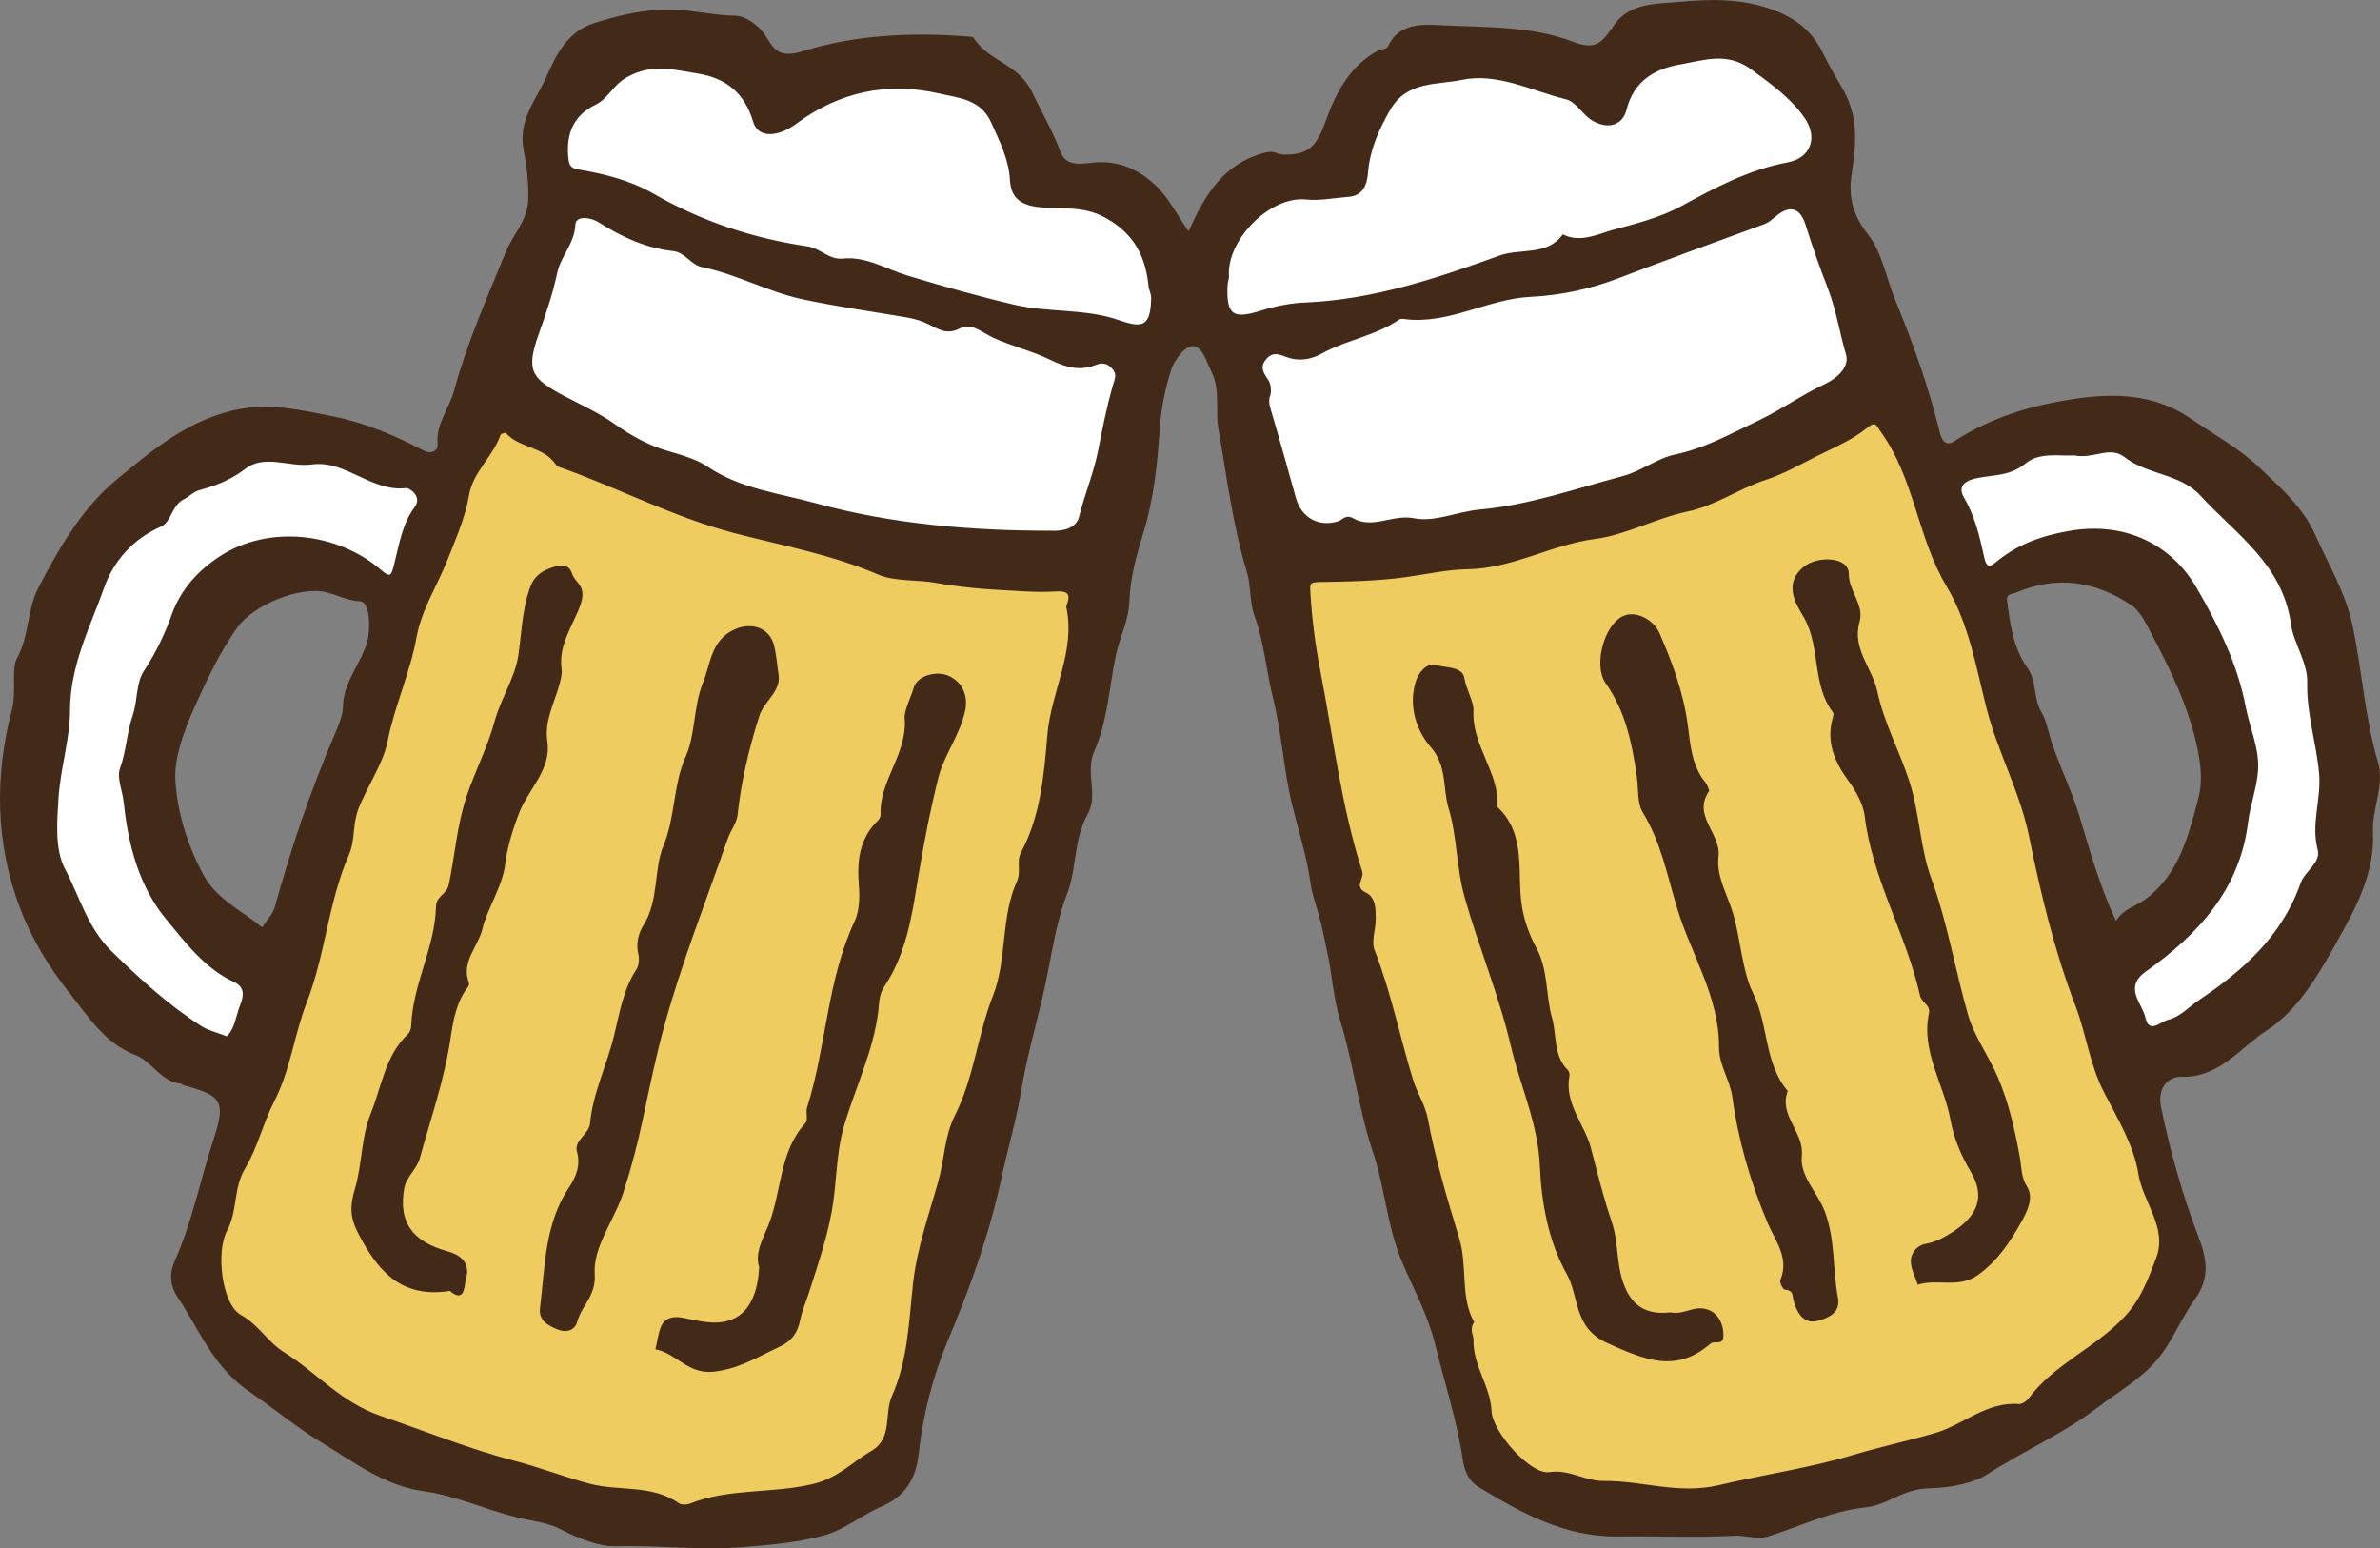 <svg version="1.1" id="图层_1" x="0px" y="0px" width="114.719px" height="74.628px" viewBox="0 0 114.719 74.628" enable-background="new 0 0 114.719 74.628" xml:space="preserve" xmlns="http://www.w3.org/2000/svg" xmlns:xlink="http://www.w3.org/1999/xlink" xmlns:xml="http://www.w3.org/XML/1998/namespace">
  <rect x="0" y="0" width="114.719" height="74.628" fill="#808080" stroke="none"/>
  <g>
    <path fill="#FFFFFF" d="M55.864,13.81c-0.174-1.82-0.914-2.986-2.402-3.781c-0.858-0.459-1.71-0.478-2.46-0.495
		c-0.288-0.006-0.574-0.012-0.86-0.044c-0.788-0.087-0.935-0.333-0.965-0.853c-0.055-0.961-0.421-1.773-0.775-2.559l-0.156-0.35
		c-0.54-1.23-1.618-1.451-2.484-1.627l-0.38-0.081c-2.631-0.604-5.108-0.08-7.298,1.544c-0.338,0.251-0.7,0.401-0.968,0.401
		c-0.22,0-0.291-0.092-0.334-0.238c-0.446-1.52-1.479-2.42-3.071-2.674l-0.438-0.075c-0.466-0.083-0.947-0.169-1.451-0.169
		c-0.676,0-1.286,0.16-1.868,0.489c-0.396,0.224-0.653,0.518-0.88,0.776C28.878,4.298,28.709,4.49,28.484,4.6
		c-1.187,0.576-1.723,1.593-1.594,3.021c0.06,0.655,0.316,0.939,0.946,1.048c1,0.173,2.292,0.454,3.41,1.1
		c2.287,1.319,4.839,2.193,7.584,2.598c0.201,0.03,0.38,0.13,0.587,0.246c0.334,0.188,0.721,0.405,1.266,0.348
		c0.667-0.068,1.298,0.185,1.974,0.456c0.316,0.126,0.632,0.252,0.953,0.349c2.006,0.605,3.645,1.052,5.156,1.407
		c0.765,0.18,1.539,0.237,2.288,0.292c0.961,0.071,1.869,0.138,2.735,0.445c0.443,0.157,0.759,0.227,1.022,0.227
		c1.123,0,1.159-1.223,1.174-1.745c0.006-0.202-0.05-0.378-0.095-0.52L55.864,13.81z" class="color c1"/>
    <path fill="#FFFFFF" d="M52.641,17.124c-0.533,0.214-1.007,0.157-1.793-0.229c-0.491-0.241-1.005-0.418-1.502-0.59
		c-0.452-0.156-0.879-0.303-1.285-0.493c-0.11-0.052-0.22-0.116-0.329-0.18c-0.47-0.275-1.122-0.55-1.701-0.242
		c-0.32,0.17-0.556,0.048-0.901-0.131L45.016,15.2c-0.377-0.191-0.763-0.313-1.254-0.396c-0.492-0.084-0.986-0.164-1.48-0.244
		c-1.165-0.188-2.368-0.382-3.525-0.63c-0.762-0.164-1.495-0.441-2.271-0.736c-0.816-0.31-1.661-0.629-2.554-0.811
		c-0.127-0.025-0.263-0.138-0.421-0.269c-0.247-0.204-0.554-0.458-1.004-0.508c-1.094-0.12-2.169-0.537-3.384-1.314
		c-0.27-0.173-0.635-0.28-0.952-0.28c-0.622,0-0.918,0.399-0.935,0.795c-0.017,0.402-0.196,0.737-0.403,1.125
		c-0.182,0.339-0.37,0.69-0.461,1.116c-0.209,0.982-0.548,1.97-0.878,2.897c-0.725,2.037-0.279,2.658,1.523,3.606l0.575,0.296
		c0.598,0.303,1.215,0.617,1.75,0.997c0.956,0.676,1.854,1.128,2.749,1.381c0.586,0.166,1.31,0.39,1.712,0.663
		c1.296,0.879,2.735,1.214,4.127,1.537c0.43,0.1,0.856,0.199,1.274,0.313c3.326,0.915,6.965,1.341,11.436,1.341
		c0.003,0,0.007,0,0.01,0l0.163,0.004c0.909,0,1.526-0.388,1.691-1.065c0.111-0.457,0.256-0.902,0.4-1.349
		c0.193-0.598,0.394-1.215,0.521-1.865c0.188-0.963,0.402-2.056,0.701-3.099l0.036-0.115c0.081-0.246,0.231-0.705-0.184-1.159
		C53.607,17.023,53.161,16.914,52.641,17.124z" class="color c1"/>
    <path fill="#FFFFFF" d="M19.527,23.027c-0.708,0.086-1.345-0.214-2.033-0.535c-0.769-0.358-1.576-0.73-2.524-0.601
		c-0.357,0.049-0.728-0.007-1.095-0.057c-0.901-0.123-1.758-0.095-2.366,0.373c-0.678,0.522-1.406,0.766-2.029,0.936
		c-0.266,0.073-0.473,0.223-0.639,0.343c-0.06,0.042-0.112,0.085-0.163,0.109c-0.484,0.229-0.7,0.646-0.858,0.951
		c-0.091,0.175-0.177,0.341-0.266,0.379c-1.419,0.618-2.484,1.76-3,3.218c-0.152,0.432-0.319,0.859-0.487,1.286
		c-0.585,1.491-1.189,3.033-1.192,4.843c-0.001,0.683-0.133,1.409-0.271,2.178c-0.119,0.657-0.242,1.336-0.283,2.013l-0.01,0.162
		c-0.072,1.163-0.154,2.48,0.381,3.491c0.204,0.385,0.38,0.786,0.558,1.188c0.441,1.005,0.898,2.044,1.787,2.911
		c1.524,1.484,2.857,2.676,4.408,3.666c0.272,0.174,0.564,0.273,0.874,0.379c0.137,0.047,0.281,0.096,0.433,0.155l0.306,0.119
		l0.231-0.232c0.365-0.366,0.493-0.818,0.606-1.219c0.043-0.152,0.086-0.307,0.145-0.454c0.419-1.042-0.067-1.526-0.549-1.749
		c-1.174-0.545-2.01-1.565-2.818-2.553l-0.269-0.327c-1.08-1.303-1.697-3.011-1.942-5.375c-0.021-0.209-0.071-0.427-0.122-0.644
		c-0.071-0.303-0.145-0.617-0.083-0.785c0.173-0.475,0.261-0.95,0.345-1.409c0.074-0.399,0.144-0.777,0.265-1.129
		c0.116-0.342,0.166-0.687,0.214-1.02c0.057-0.398,0.11-0.775,0.273-1.022c0.567-0.858,1.032-1.796,1.382-2.787
		c0.372-1.056,1.105-1.939,2.18-2.627c2.038-1.307,5.227-1,7.129,0.647c0.251,0.217,0.456,0.352,0.703,0.352
		c0.508,0,0.631-0.475,0.737-0.887c0.048-0.184,0.092-0.369,0.135-0.555c0.176-0.742,0.341-1.442,0.77-2.019
		c0.247-0.334,0.288-0.724,0.113-1.071C20.323,23.319,19.869,23.015,19.527,23.027z" class="color c1"/>
    <path fill="#FFFFFF" d="M112.195,38.914c0.068-0.536,0.138-1.091,0.086-1.677c-0.055-0.615-0.168-1.22-0.277-1.804
		c-0.162-0.866-0.315-1.683-0.293-2.53c0.017-0.648-0.231-1.27-0.45-1.818c-0.15-0.377-0.293-0.732-0.336-1.047
		c-0.326-2.425-1.834-3.877-3.292-5.281c-0.41-0.395-0.821-0.79-1.204-1.208c-0.625-0.682-1.423-0.95-2.193-1.208
		c-0.565-0.189-1.1-0.369-1.525-0.702c-0.479-0.375-1.128-0.357-1.709-0.241c-0.321,0.063-0.612,0.125-0.938,0.061l-0.066-0.013
		l-0.067,0.005c-0.061,0.004-0.126,0.006-0.194,0.006l-0.666-0.012c-0.53,0-1.207,0.056-1.733,0.495
		c-0.457,0.38-0.942,0.443-1.503,0.516c-0.185,0.023-0.371,0.048-0.558,0.083c-0.224,0.042-0.904,0.168-1.146,0.699
		c-0.096,0.211-0.153,0.559,0.116,1.016c0.495,0.838,0.706,1.793,0.909,2.716c0.115,0.526,0.365,0.793,0.741,0.793
		c0.257,0,0.469-0.147,0.624-0.276c0.889-0.736,1.879-1.156,3.313-1.405c2.366-0.407,4.465,0.533,5.604,2.482
		c0.921,1.581,1.917,3.481,2.317,5.588c0.069,0.363,0.171,0.722,0.272,1.081c0.184,0.644,0.356,1.252,0.317,1.857
		c-0.027,0.418-0.13,0.841-0.239,1.288c-0.094,0.384-0.19,0.781-0.24,1.191c-0.326,2.65-1.781,4.764-4.72,6.85
		c-1.147,0.815-0.67,1.769-0.414,2.281c0.085,0.168,0.164,0.327,0.192,0.454c0.158,0.703,0.585,0.808,0.826,0.808
		c0.255,0,0.473-0.117,0.665-0.22c0.079-0.043,0.178-0.096,0.229-0.108c0.519-0.131,0.887-0.432,1.212-0.696
		c0.127-0.104,0.254-0.208,0.391-0.299c1.853-1.235,4.106-3.021,5.113-5.895c0.053-0.148,0.188-0.311,0.333-0.482
		c0.286-0.339,0.677-0.803,0.508-1.437C112.032,40.207,112.112,39.579,112.195,38.914z" class="color c1"/>
    <path fill="#FFFFFF" d="M89.152,15.745c-0.157-0.664-0.32-1.351-0.58-2.023c-0.426-1.102-0.771-2.091-1.059-3.025
		c-0.296-0.963-0.874-1.107-1.193-1.107c-0.282,0-0.578,0.11-0.881,0.327c-0.083,0.059-0.16,0.124-0.237,0.188
		c-0.131,0.109-0.234,0.195-0.354,0.239c-2.357,0.859-4.713,1.723-7.058,2.616c-1.299,0.495-2.661,0.78-4.049,0.849
		c-0.949,0.047-1.842,0.314-2.706,0.572c-0.923,0.276-1.795,0.536-2.702,0.536c-0.197,0-0.397-0.012-0.599-0.04l-0.15-0.011
		c-0.162,0-0.304,0.041-0.419,0.121c-0.579,0.403-1.244,0.638-1.949,0.886c-0.57,0.201-1.159,0.409-1.716,0.717
		c-0.461,0.255-0.859,0.306-1.289,0.16l-0.112-0.041c-0.165-0.061-0.37-0.138-0.604-0.138c-0.314,0-0.591,0.133-0.822,0.396
		c-0.594,0.674-0.192,1.267,0.022,1.584c0.041,0.061,0.084,0.154,0.062,0.343c-0.141,0.37-0.062,0.71,0.025,1.004
		c0.349,1.172,0.677,2.351,1.005,3.529l0.199,0.714c0.271,0.968,1.026,1.569,1.97,1.569c0.22,0,0.444-0.034,0.668-0.1
		c0.145-0.043,0.253-0.115,0.368-0.191c0.575,0.326,1.313,0.266,1.968,0.133c0.39-0.08,0.741-0.159,1.108-0.083
		c0.701,0.142,1.454-0.029,2.16-0.196c0.399-0.094,0.776-0.184,1.142-0.216c1.849-0.166,3.618-0.674,5.33-1.165
		c0.546-0.157,1.093-0.313,1.643-0.459c0.486-0.13,0.921-0.35,1.341-0.563c0.399-0.203,0.776-0.394,1.134-0.468
		c1.251-0.26,2.348-0.797,3.409-1.317c0.237-0.117,0.475-0.233,0.712-0.345c0.562-0.266,1.108-0.588,1.637-0.899
		c0.521-0.307,1.061-0.625,1.605-0.882c0.999-0.472,1.502-1.263,1.28-2.015C89.343,16.549,89.248,16.147,89.152,15.745z" class="color c1"/>
    <path fill="#FFFFFF" d="M62.929,15.082c3.317-0.136,6.396-1.162,9.52-2.292c0.288-0.104,0.626-0.135,0.982-0.168
		c0.647-0.06,1.433-0.132,2.045-0.729c0.665,0.194,1.466-0.023,2.022-0.21c0.127-0.042,0.244-0.082,0.352-0.111l0.301-0.081
		c1.002-0.269,2.137-0.574,3.166-1.135c1.693-0.926,3.235-1.719,4.946-2.038c0.679-0.126,1.198-0.513,1.425-1.062
		c0.235-0.571,0.126-1.251-0.299-1.866c-0.664-0.959-1.587-1.64-2.479-2.299l-0.189-0.14c-0.567-0.42-1.186-0.625-1.89-0.625
		c-0.487,0-0.952,0.094-1.4,0.186c-0.166,0.034-0.332,0.068-0.498,0.096c-1.669,0.286-2.659,1.133-3.026,2.588
		c-0.039,0.158-0.141,0.346-0.401,0.346c-0.129,0-0.284-0.045-0.449-0.132c-0.176-0.091-0.329-0.257-0.493-0.432
		c-0.25-0.269-0.534-0.573-0.97-0.68c-0.448-0.109-0.894-0.255-1.339-0.401c-0.946-0.31-1.925-0.629-2.959-0.629
		c-0.322,0-0.639,0.032-0.942,0.094c-0.252,0.052-0.517,0.083-0.783,0.114c-1.005,0.119-2.255,0.266-3.001,1.583
		c-0.524,0.924-1.023,1.953-1.124,3.218c-0.05,0.629-0.247,0.695-0.48,0.712c-0.219,0.016-0.438,0.042-0.658,0.067
		C63.867,9.108,63.429,9.163,63,9.119c-1.027-0.105-2.213,0.448-3.118,1.443c-0.811,0.889-1.226,1.928-1.149,2.792
		c-0.027,0.122-0.061,0.283-0.065,0.444c-0.022,0.689,0.03,1.219,0.361,1.561c0.199,0.206,0.472,0.31,0.809,0.31
		c0.273,0,0.607-0.066,1.084-0.215C61.628,15.233,62.304,15.107,62.929,15.082z" class="color c1"/>
  </g>
  <g>
    <path fill="#EFCC60" d="M51.871,28.355c-0.242-0.349-0.687-0.349-0.854-0.349c-0.063,0-0.131,0.002-0.205,0.007
		c-0.657,0.042-1.329,0-1.989-0.04l-0.574-0.033c-1.074-0.054-2.1-0.167-3.05-0.337c-0.37-0.066-0.758-0.092-1.144-0.117
		c-0.572-0.037-1.114-0.072-1.529-0.251c-1.723-0.743-3.54-1.179-5.297-1.6c-0.548-0.132-1.094-0.263-1.635-0.402
		c-1.786-0.461-3.496-1.181-5.15-1.876c-1.063-0.447-2.163-0.909-3.279-1.302c-0.394-0.557-0.962-0.781-1.463-0.979
		c-0.386-0.151-0.718-0.283-0.947-0.54l-0.179-0.17h-0.22c-0.153,0-0.578,0.077-0.703,0.433c-0.136,0.396-0.385,0.757-0.648,1.139
		c-0.373,0.541-0.759,1.099-0.885,1.833c-0.153,0.889-0.486,1.715-0.838,2.59l-0.176,0.439c-0.163,0.414-0.356,0.815-0.55,1.216
		c-0.391,0.813-0.794,1.652-0.968,2.603c-0.153,0.848-0.416,1.656-0.694,2.513c-0.261,0.803-0.531,1.633-0.702,2.499
		c-0.121,0.615-0.433,1.218-0.762,1.856c-0.22,0.426-0.446,0.867-0.625,1.33c-0.162,0.423-0.207,0.841-0.245,1.21
		c-0.037,0.351-0.072,0.683-0.203,0.982c-0.543,1.247-0.84,2.566-1.126,3.842c-0.246,1.097-0.501,2.23-0.91,3.282
		c-0.263,0.676-0.448,1.375-0.628,2.052c-0.253,0.948-0.49,1.845-0.925,2.685c-0.251,0.486-0.442,0.999-0.629,1.494
		c-0.226,0.604-0.439,1.176-0.747,1.684c-0.353,0.582-0.451,1.206-0.539,1.756c-0.073,0.462-0.143,0.897-0.346,1.272
		c-0.618,1.143-0.417,4.023,0.862,4.739c0.383,0.214,0.68,0.524,0.994,0.853s0.639,0.667,1.072,0.939
		c0.536,0.336,1.022,0.725,1.537,1.137c0.94,0.754,1.914,1.534,3.229,1.981c0.658,0.225,1.313,0.461,1.969,0.697
		c1.473,0.531,2.995,1.081,4.555,1.487c0.606,0.157,1.204,0.353,1.802,0.548c0.586,0.191,1.172,0.383,1.767,0.541
		c0.563,0.149,1.134,0.191,1.686,0.232c0.895,0.066,1.738,0.13,2.456,0.634c0.183,0.128,0.4,0.155,0.551,0.155
		c0.159,0,0.321-0.029,0.457-0.083c1.029-0.408,2.116-0.492,3.267-0.581c0.854-0.066,1.736-0.135,2.607-0.345
		c0.922-0.223,1.547-0.677,2.151-1.115c0.258-0.188,0.514-0.375,0.795-0.539c0.884-0.516,0.961-1.347,1.023-2.015
		c0.029-0.315,0.058-0.612,0.161-0.844c0.667-1.494,0.817-3.075,0.963-4.604c0.031-0.329,0.063-0.657,0.099-0.983
		c0.142-1.265,0.511-2.505,0.868-3.704c0.113-0.38,0.227-0.76,0.333-1.141c0.113-0.402,0.186-0.815,0.257-1.229
		c0.114-0.659,0.223-1.282,0.505-1.841c0.549-1.087,0.843-2.247,1.126-3.37c0.209-0.823,0.424-1.675,0.737-2.469
		c0.347-0.882,0.449-1.819,0.549-2.727c0.106-0.98,0.208-1.907,0.593-2.754c0.15-0.332,0.141-0.648,0.133-0.903
		c-0.006-0.215-0.007-0.353,0.051-0.46c0.983-1.84,1.154-3.852,1.325-5.862c0.064-0.748,0.268-1.475,0.483-2.245
		c0.349-1.246,0.708-2.533,0.442-3.931C51.997,29.022,52.08,28.657,51.871,28.355z M38.544,62.069
		c-0.05,0.156-0.105,0.31-0.161,0.464c-0.115,0.318-0.234,0.648-0.31,1.018c-0.081,0.395-0.231,0.687-0.731,0.921
		c-0.221,0.103-0.436,0.21-0.648,0.316c-0.772,0.386-1.503,0.751-2.387,0.833c-0.521,0.054-0.903-0.196-1.349-0.485
		c-0.236-0.153-0.493-0.319-0.785-0.442c0.043-0.216,0.087-0.419,0.164-0.584c0.022-0.05,0.058-0.125,0.269-0.125
		c0.068,0,0.139,0.009,0.208,0.022l0.297,0.06c0.304,0.063,0.605,0.124,0.921,0.159c0.142,0.016,0.278,0.023,0.411,0.023
		c0.928,0,2.506-0.407,2.649-3.137l0.005-0.093l-0.029-0.088c-0.13-0.398,0.086-0.887,0.294-1.358
		c0.05-0.114,0.099-0.226,0.141-0.331c0.25-0.622,0.388-1.272,0.521-1.901c0.229-1.072,0.443-2.084,1.171-2.876
		c0.22-0.237,0.202-0.537,0.189-0.755c-0.004-0.06-0.009-0.15-0.005-0.174c0.393-1.238,0.629-2.522,0.857-3.764
		c0.334-1.813,0.648-3.527,1.409-5.152c0.235-0.502,0.317-1.148,0.251-1.977c-0.105-1.316,0.121-2.112,0.781-2.746
		c0.17-0.165,0.276-0.421,0.269-0.658c-0.027-0.683,0.247-1.324,0.538-2.004c0.347-0.81,0.705-1.648,0.619-2.658
		c-0.01-0.122,0.136-0.504,0.223-0.733c0.072-0.188,0.144-0.378,0.196-0.553c0.073-0.246,0.67-0.403,1.003-0.258
		c0.424,0.185,0.614,0.599,0.509,1.106c-0.116,0.559-0.371,1.078-0.641,1.628c-0.254,0.516-0.515,1.049-0.658,1.627
		c-0.386,1.565-0.717,3.218-1.012,5.054c-0.255,1.587-0.542,3.386-1.519,4.828c-0.281,0.416-0.321,0.888-0.348,1.2l-0.015,0.16
		c-0.146,1.234-0.556,2.371-0.991,3.574c-0.229,0.634-0.466,1.289-0.658,1.955c-0.242,0.842-0.321,1.693-0.397,2.518
		c-0.051,0.553-0.1,1.074-0.193,1.596c-0.199,1.115-0.534,2.154-0.888,3.255L38.544,62.069z M25.891,35.827
		c0.104,0.704-0.264,1.293-0.688,1.977c-0.234,0.378-0.478,0.769-0.646,1.201c-0.367,0.942-0.596,1.783-0.698,2.571
		c-0.077,0.588-0.314,1.118-0.565,1.679c-0.2,0.449-0.408,0.913-0.529,1.414c-0.057,0.229-0.179,0.47-0.309,0.725
		c-0.273,0.537-0.609,1.196-0.378,1.988c-0.594,0.848-0.733,1.784-0.857,2.615c-0.212,1.42-0.634,2.851-1.042,4.234
		c-0.145,0.49-0.289,0.98-0.426,1.472c-0.045,0.162-0.157,0.322-0.287,0.508c-0.189,0.272-0.405,0.581-0.476,0.999
		c-0.318,1.866,0.479,3.038,2.438,3.582c0.287,0.08,0.477,0.188,0.547,0.314c0.054,0.095,0.054,0.235,0.002,0.419
		c-0.019,0.065-0.034,0.153-0.049,0.251l-0.097-0.082l-0.226,0.035c-2.005,0.313-2.987-0.759-3.89-2.497
		c-0.326-0.628-0.355-1.029-0.129-1.786c0.164-0.55,0.243-1.115,0.319-1.661c0.096-0.684,0.187-1.33,0.43-1.933
		c0.154-0.379,0.278-0.772,0.401-1.166c0.295-0.938,0.573-1.825,1.271-2.483c0.221-0.207,0.306-0.521,0.313-0.741
		c0.032-0.921,0.297-1.798,0.578-2.726c0.292-0.966,0.594-1.965,0.619-3.034c0.001-0.056,0.007-0.074,0.151-0.216
		c0.149-0.146,0.375-0.367,0.453-0.741c0.107-0.508,0.188-1.019,0.269-1.53c0.147-0.936,0.287-1.819,0.583-2.698
		c0.168-0.497,0.369-0.981,0.569-1.466c0.286-0.693,0.583-1.411,0.787-2.167c0.116-0.431,0.303-0.853,0.5-1.299
		c0.27-0.611,0.549-1.242,0.649-1.926c0.046-0.313,0.08-0.625,0.115-0.936c0.082-0.746,0.16-1.451,0.394-2.152
		c0.146-0.438,0.321-0.571,0.74-0.729c0.105-0.04,0.193-0.065,0.271-0.065c0.033,0,0.065,0.005,0.096,0.016
		c0.072,0.239,0.208,0.405,0.316,0.538c0.165,0.201,0.227,0.276,0.103,0.641c-0.089,0.264-0.216,0.53-0.345,0.803
		c-0.347,0.733-0.738,1.564-0.593,2.542c0.022,0.15-0.069,0.463-0.137,0.69c-0.057,0.191-0.122,0.379-0.188,0.567
		C26.022,34.223,25.764,34.959,25.891,35.827z M26.526,63.095c0.049-0.383,0.086-0.769,0.124-1.153
		c0.156-1.597,0.304-3.104,1.202-4.443c0.495-0.736,0.639-1.433,0.438-2.126c-0.013-0.045,0.12-0.203,0.2-0.298
		c0.182-0.218,0.408-0.489,0.444-0.871c0.082-0.862,0.356-1.673,0.647-2.531c0.18-0.529,0.365-1.077,0.503-1.64l0.128-0.551
		c0.202-0.893,0.394-1.736,0.873-2.47c0.222-0.34,0.245-0.813,0.169-1.131c-0.08-0.331-0.016-0.704,0.173-1
		c0.501-0.79,0.609-1.671,0.705-2.448c0.066-0.539,0.129-1.048,0.307-1.479c0.307-0.74,0.429-1.487,0.547-2.21
		c0.119-0.732,0.232-1.424,0.524-2.08c0.268-0.601,0.365-1.265,0.459-1.907c0.087-0.593,0.169-1.154,0.374-1.654
		c0.1-0.244,0.177-0.503,0.252-0.763c0.228-0.783,0.399-1.276,1.032-1.554c0.157-0.069,0.322-0.105,0.476-0.105
		c0.217,0,0.599,0.071,0.721,0.551c0.07,0.272,0.104,0.554,0.138,0.836c0.017,0.139,0.034,0.278,0.062,0.453
		c0.071,0.317-0.078,0.536-0.37,0.924c-0.194,0.257-0.413,0.549-0.531,0.917c-0.563,1.769-0.901,3.31-1.066,4.85
		c-0.017,0.156-0.115,0.345-0.219,0.546c-0.09,0.173-0.179,0.349-0.241,0.529c-0.292,0.838-0.594,1.674-0.895,2.509
		c-0.779,2.16-1.586,4.394-2.199,6.649c-0.344,1.267-0.624,2.589-0.896,3.867l-0.125,0.593c-0.262,1.224-0.563,2.351-0.92,3.446
		c-0.144,0.438-0.367,0.893-0.583,1.331c-0.432,0.877-0.878,1.784-0.813,2.762c0.035,0.508-0.152,0.816-0.389,1.208
		c-0.157,0.259-0.335,0.553-0.431,0.911c-0.045,0.17-0.158,0.11-0.309,0.048C26.516,63.384,26.503,63.278,26.526,63.095z" class="color c2"/>
    <path fill="#EFCC60" d="M104.021,57.825c-0.198-0.456-0.385-0.888-0.453-1.322c-0.195-1.232-0.804-2.377-1.393-3.484l-0.309-0.586
		c-0.384-0.741-0.597-1.532-0.821-2.369c-0.155-0.577-0.315-1.175-0.537-1.754c-1.063-2.772-1.714-5.641-2.212-8.081
		c-0.251-1.225-0.691-2.363-1.117-3.463c-0.358-0.925-0.697-1.799-0.936-2.729c-0.097-0.378-0.188-0.763-0.28-1.152
		c-0.39-1.65-0.794-3.356-1.715-4.893c-0.608-1.017-0.967-2.137-1.346-3.323c-0.45-1.409-0.915-2.866-1.839-4.145
		c-0.033-0.046-0.06-0.09-0.084-0.129c-0.098-0.157-0.28-0.449-0.656-0.449c-0.256,0-0.472,0.148-0.648,0.292
		c-0.527,0.43-1.187,0.748-1.824,1.056l-1.021,0.512c-0.602,0.313-1.223,0.636-1.874,0.848c-0.571,0.186-1.114,0.449-1.639,0.703
		c-0.701,0.34-1.364,0.661-2.085,0.811c-0.724,0.151-1.417,0.403-2.088,0.647c-0.797,0.29-1.551,0.564-2.317,0.664
		c-0.977,0.127-1.894,0.43-2.78,0.723c-1.113,0.368-2.165,0.716-3.312,0.734c-0.715,0.011-1.46,0.133-2.181,0.25
		c-0.297,0.049-0.593,0.097-0.885,0.138c-1.385,0.19-2.827,0.211-4.1,0.229c-0.264,0.004-0.533,0.037-0.729,0.247
		c-0.209,0.225-0.193,0.497-0.177,0.772c0.076,1.305,0.237,2.573,0.492,3.878c0.179,0.917,0.337,1.838,0.495,2.76
		c0.394,2.293,0.801,4.665,1.525,6.896c-0.002,0.022-0.023,0.088-0.038,0.131c-0.072,0.213-0.292,0.862,0.472,1.227
		c0.169,0.081,0.2,0.271,0.204,0.818c0.002,0.163-0.027,0.335-0.054,0.505c-0.058,0.37-0.123,0.79,0.031,1.185
		c0.494,1.265,0.851,2.606,1.195,3.903c0.204,0.768,0.409,1.536,0.641,2.295c0.09,0.295,0.219,0.581,0.348,0.865
		c0.153,0.339,0.299,0.658,0.357,0.973c0.374,2.021,0.959,3.95,1.524,5.815c0.159,0.525,0.189,1.076,0.222,1.659
		c0.041,0.751,0.084,1.524,0.421,2.248c-0.111,0.334-0.034,0.613,0.025,0.826c-0.024,0.754,0.227,1.396,0.47,2.018
		c0.195,0.499,0.38,0.971,0.399,1.461c0.048,1.18,1.967,3.426,3.196,3.426l0.166-0.013c0.434-0.065,0.815,0.055,1.239,0.185
		c0.398,0.122,0.812,0.248,1.295,0.248H77.4c0.632,0,1.253,0.084,1.91,0.175c0.673,0.092,1.368,0.187,2.091,0.187
		c0.564,0,1.083-0.058,1.585-0.177c0.804-0.189,1.615-0.353,2.429-0.515c1.345-0.27,2.735-0.548,4.088-0.953
		c0.661-0.198,1.331-0.368,2.001-0.537c0.646-0.164,1.292-0.328,1.931-0.516c0.542-0.159,1.035-0.416,1.512-0.665
		c0.704-0.367,1.37-0.715,2.125-0.715c0.064,0,0.131,0.003,0.257,0.011c0.344,0,0.681-0.242,0.85-0.468
		c0.638-0.856,1.496-1.466,2.405-2.11c0.735-0.521,1.495-1.06,2.151-1.751c0.835-0.881,1.2-1.828,1.553-2.744l0.099-0.256
		C104.833,59.7,104.401,58.704,104.021,57.825z M92.909,60.443c0.604-0.106,1.079-0.387,1.478-0.642
		c1.897-1.213,1.614-2.607,1.042-3.563c-0.464-0.777-0.792-1.61-0.923-2.346c-0.115-0.644-0.333-1.257-0.543-1.85
		c-0.371-1.047-0.722-2.036-0.497-3.102c0.103-0.486-0.181-0.788-0.332-0.95c-0.036-0.038-0.091-0.097-0.099-0.112
		c-0.295-1.316-0.78-2.578-1.25-3.799c-0.595-1.544-1.209-3.141-1.41-4.813c-0.097-0.8-0.646-1.617-0.879-1.931
		c-0.703-0.952-0.914-1.743-0.685-2.565c0.048-0.166,0.137-0.475-0.062-0.733c-0.475-0.619-0.589-1.389-0.709-2.204
		c-0.112-0.759-0.229-1.543-0.636-2.287l-0.111-0.19c-0.45-0.752-0.578-1.215-0.026-1.656c0.181-0.145,0.498-0.238,0.81-0.238
		c0.265,0,0.45,0.067,0.537,0.187c-0.001,0.486,0.177,0.889,0.333,1.244c0.187,0.423,0.288,0.677,0.194,0.983
		c-0.274,1.005,0.113,1.811,0.455,2.523c0.171,0.356,0.333,0.692,0.404,1.03c0.204,0.967,0.571,1.861,0.926,2.727
		c0.223,0.543,0.452,1.105,0.633,1.665c0.225,0.701,0.351,1.447,0.472,2.169c0.142,0.838,0.287,1.706,0.591,2.532
		c0.473,1.289,0.795,2.646,1.106,3.959c0.206,0.869,0.412,1.737,0.66,2.595c0.188,0.652,0.524,1.266,0.85,1.859
		c0.214,0.39,0.434,0.792,0.604,1.193c0.525,1.234,0.802,2.525,1.022,3.737c0.021,0.114,0.034,0.229,0.047,0.344
		c0.043,0.379,0.093,0.81,0.372,1.261c0.138,0.222,0.051,0.582-0.28,1.17c-0.587,1.038-1.116,1.802-1.945,2.401
		c-0.324,0.235-0.677,0.283-1.104,0.283l-0.664-0.012c-0.154,0-0.337,0.005-0.532,0.03c-0.082-0.207-0.155-0.402-0.155-0.555
		C92.604,60.644,92.709,60.479,92.909,60.443z M75.951,61.156c-0.728-1.295-1.141-2.967-1.227-4.967
		c-0.063-1.428-0.467-2.713-0.858-3.956c-0.196-0.626-0.4-1.273-0.551-1.917c-0.336-1.438-0.813-2.845-1.276-4.206
		c-0.338-0.994-0.688-2.023-0.974-3.044c-0.178-0.634-0.26-1.293-0.348-1.992c-0.094-0.749-0.19-1.524-0.416-2.27
		c-0.085-0.281-0.119-0.585-0.156-0.908c-0.08-0.696-0.171-1.485-0.803-2.214c-0.671-0.773-0.904-1.777-0.625-2.686
		c0.078-0.252,0.257-0.439,0.331-0.459c0.135,0.034,0.292,0.057,0.454,0.08c0.183,0.026,0.523,0.073,0.585,0.13
		c0.05,0.313,0.162,0.607,0.261,0.866c0.09,0.235,0.182,0.479,0.176,0.616c-0.047,0.959,0.294,1.767,0.624,2.548
		c0.298,0.705,0.579,1.371,0.533,2.083l-0.015,0.233l0.169,0.161c0.871,0.828,0.896,1.845,0.926,3.023
		c0.013,0.504,0.025,1.024,0.112,1.54c0.116,0.69,0.385,1.457,0.739,2.103c0.313,0.571,0.39,1.211,0.472,1.888
		c0.055,0.452,0.11,0.919,0.242,1.379c0.065,0.229,0.095,0.487,0.127,0.76c0.071,0.621,0.153,1.322,0.688,1.902
		c-0.156,0.998,0.246,1.808,0.603,2.524c0.185,0.372,0.359,0.724,0.454,1.082l0.172,0.659c0.25,0.963,0.509,1.959,0.838,2.916
		c0.148,0.433,0.2,0.889,0.255,1.372c0.063,0.563,0.129,1.146,0.356,1.727c0.473,1.209,1.366,1.759,2.677,1.628
		c0.358,0.063,0.731-0.032,1.028-0.115l0.188-0.052c0.264-0.066,0.487-0.024,0.64,0.128c0.11,0.111,0.183,0.275,0.209,0.488
		c-0.127,0.012-0.293,0.05-0.439,0.178c-0.572,0.496-1.131,0.727-1.76,0.727c-0.827,0.001-1.724-0.402-2.672-0.828
		c-0.907-0.407-1.073-1.046-1.283-1.855C76.297,62.007,76.184,61.57,75.951,61.156z M81.32,43.638
		c-0.106-0.35-0.204-0.704-0.302-1.061c-0.34-1.232-0.691-2.507-1.405-3.672c-0.131-0.212-0.149-0.565-0.17-0.939
		c-0.011-0.207-0.022-0.413-0.051-0.608c-0.216-1.503-0.533-3.231-1.588-4.71c-0.249-0.35-0.216-1.158,0.073-1.801
		c0.191-0.427,0.459-0.708,0.699-0.734l0.062-0.003c0.339,0,0.747,0.276,0.889,0.602c0.563,1.294,1.113,2.708,1.325,4.274
		l0.041,0.32c0.111,0.897,0.238,1.915,0.935,2.741c0.002,0.004,0.005,0.01,0.008,0.018c-0.459,0.859-0.085,1.607,0.193,2.166
		c0.185,0.369,0.344,0.688,0.307,1c-0.094,0.804,0.183,1.511,0.45,2.196c0.107,0.276,0.217,0.552,0.294,0.83
		c0.124,0.446,0.211,0.925,0.3,1.402c0.154,0.84,0.314,1.708,0.667,2.43c0.285,0.583,0.42,1.22,0.562,1.895
		c0.195,0.925,0.396,1.878,1.01,2.714c-0.165,0.724,0.14,1.33,0.391,1.828c0.205,0.41,0.383,0.764,0.342,1.147
		c-0.085,0.792,0.32,1.454,0.678,2.038c0.183,0.299,0.355,0.581,0.462,0.865c0.29,0.776,0.353,1.575,0.419,2.422
		c0.042,0.537,0.085,1.093,0.191,1.646c0.032,0.167,0.068,0.356-0.608,0.537c-0.252,0.072-0.4-0.096-0.545-0.575
		c-0.018-0.056-0.024-0.107-0.032-0.153c-0.031-0.187-0.1-0.587-0.574-0.736c0.323-0.974-0.089-1.78-0.425-2.437
		c-0.092-0.178-0.183-0.356-0.259-0.536c-0.838-1.993-1.396-3.987-1.661-5.927c-0.059-0.429-0.203-0.805-0.342-1.167
		c-0.153-0.397-0.298-0.772-0.295-1.157c0.011-1.731-0.624-3.256-1.236-4.731C81.835,45.067,81.537,44.351,81.32,43.638z" class="color c2"/>
  </g>
  <path fill="#432918" d="M3.319,47.821c0.906,1.132,1.708,2.458,3.201,3.028c0.82,0.313,1.24,1.307,2.224,1.387
	c0.029,0.003,0.051,0.061,0.083,0.069c1.89,0.502,2.071,0.771,1.448,2.673c-0.629,1.92-1.012,3.918-1.841,5.775
	c-0.272,0.609-0.258,1.194,0.133,1.776c1.059,1.579,1.697,3.35,3.461,4.555c1.136,0.776,2.309,1.745,3.474,2.447
	c1.519,0.913,3.021,2.083,4.899,2.341c1.562,0.213,2.997,0.893,4.511,1.264c0.735,0.181,1.471,0.231,2.179,0.607
	c0.794,0.424,1.824,0.807,2.567,0.786c2.006-0.057,4.005,0.198,6,0.052c1.359-0.102,2.744-0.215,4.05-0.572
	c0.99-0.271,1.847-0.995,2.811-1.408c1.154-0.495,1.636-1.371,1.765-2.546c0.205-1.87,0.689-3.74,1.393-5.413
	c1.09-2.588,2.025-5.186,2.609-7.921c0.295-1.384,0.705-2.737,0.938-4.142c0.273-1.658,0.754-3.287,1.119-4.924
	c0.338-1.514,0.523-3.101,1.109-4.615c0.447-1.158,0.298-2.591,0.971-3.786c0.535-0.951-0.131-2.027,0.321-3.041
	c0.65-1.461,0.719-3.098,1.047-4.648c0.184-0.869,0.62-1.674,0.647-2.575c0.037-1.137,0.337-2.216,0.672-3.298
	c0.504-1.626,0.678-3.354,0.791-5.007c0.068-1.01,0.258-1.938,0.549-2.852c0.148-0.469,0.647-1.134,1.013-1.15
	c0.483-0.021,0.661,0.693,0.914,1.194c0.472,0.934,0.188,1.872,0.349,2.777c0.41,2.307,0.684,4.644,1.371,6.9
	c0.211,0.688,0.121,1.453,0.377,2.154c0.464,1.271,0.562,2.629,0.886,3.93c0.425,1.703,0.511,3.469,0.921,5.145
	c0.311,1.275,0.714,2.505,0.895,3.827c0.06,0.434,0.244,0.979,0.383,1.457c0.172,0.589,0.273,1.175,0.404,1.77
	c0.246,1.113,0.307,2.297,0.631,3.338c0.652,2.092,0.883,4.275,1.578,6.336c0.595,1.762,0.685,3.631,1.436,5.379
	c0.549,1.277,1.232,2.533,1.566,3.902c0.453,1.852,1.052,3.67,1.334,5.563c0.078,0.521,0.268,1.016,0.739,1.303
	c2.078,1.264,4.188,2.432,6.736,2.399c1.874-0.023,3.75,0.06,5.618-0.033c0.557-0.028,1.112,0.197,1.619,0.036
	c1.563-0.493,3.045-1.232,4.709-1.405c0.462-0.048,0.925-0.242,1.351-0.446c0.569-0.273,1.112-0.469,1.778-0.477
	c0.942-0.014,2.094-0.256,2.717-0.66c1.749-1.135,3.686-1.967,5.333-3.23c1.05-0.806,2.265-1.463,3.063-2.549
	c0.623-0.844,1.029-1.846,1.643-2.698c0.725-1.007,0.554-1.942,0.148-3.003c-0.771-2.012-1.351-4.084-1.791-6.203
	c-0.207-1,0.37-1.505,0.986-1.488c1.83,0.047,2.836-1.415,4.09-2.224c1.498-0.966,2.518-2.7,3.414-4.314
	c0.9-1.62,1.808-3.257,1.719-5.268c-0.048-1.102,0.568-2.255,0.246-3.345c-0.633-2.141-0.764-4.369-1.217-6.538
	c-0.346-1.661-1.169-2.983-1.815-4.444c-0.597-1.345-1.729-2.315-2.72-3.26c-0.939-0.897-2.193-1.597-3.322-2.359
	c-2.064-1.395-4.359-1.168-6.488-0.765c-1.65,0.313-3.375,0.908-4.867,1.884c-0.361,0.237-0.586,0.02-0.686-0.389
	c-0.537-2.208-1.303-4.345-2.164-6.438c-0.434-1.056-0.623-2.273-1.31-3.145c-0.717-0.911-0.95-1.805-0.789-2.859
	c0.219-1.429,0.358-2.813-0.431-4.157c-0.324-0.553-0.654-1.117-0.934-1.691c-0.523-1.076-1.285-1.695-2.428-2.119
	c-1.486-0.551-2.994-0.518-4.462-0.384c-1.078,0.099-2.417,0.028-3.165,1.085c-0.532,0.751-0.813,1.305-1.982,0.851
	c-2.013-0.783-4.223-0.697-6.355-0.806c-0.871-0.044-2.032-0.137-2.574,0.988c-0.104,0.212-0.316,0.142-0.467,0.222
	c-1.348,0.715-2.04,1.994-2.512,3.316c-0.459,1.285-0.828,1.74-2.086,1.708C61.578,7.44,61.41,7.25,61.02,7.348
	c-2.033,0.508-2.934,2.021-3.73,3.806c-0.543-0.782-0.947-1.607-1.572-2.203C54.939,8.209,54,7.74,52.794,7.827
	c-0.511,0.037-1.38,0.278-1.67-0.493c-0.384-1.022-0.929-1.957-1.388-2.914c-0.648-1.353-2.125-1.484-2.804-2.594
	c-0.038-0.063-0.2-0.061-0.306-0.068c-2.678-0.205-5.381-0.084-7.91,0.704c-1.189,0.371-1.402-0.094-1.83-0.756
	c-0.351-0.542-0.99-0.945-1.453-0.949c-0.962-0.007-1.886-0.245-2.838-0.288c-1.391-0.063-2.654,0.235-3.949,0.642
	C27.313,1.53,26.782,2.706,26.32,3.74c-0.482,1.079-1.365,2.058-1.076,3.512c0.144,0.718,0.236,1.55,0.219,2.345
	c-0.024,1.022-0.742,1.711-1.09,2.565c-0.895,2.196-1.866,4.368-2.487,6.673c-0.232,0.862-0.885,1.589-0.792,2.58
	c0.028,0.297-0.303,0.491-0.648,0.312c-1.384-0.718-2.789-1.334-4.342-1.647c-1.657-0.334-3.234-0.709-4.978-0.272
	c-2.203,0.553-3.867,1.953-5.495,3.298c-1.658,1.371-2.777,3.289-3.787,5.238c-0.556,1.073-0.42,2.287-1.025,3.382
	c-0.273,0.496-0.027,1.644-0.237,2.447c-0.853,3.251-0.803,6.482,0.386,9.606C1.516,45.222,2.354,46.613,3.319,47.821z
	 M95.365,23.03c0.789-0.146,1.555-0.095,2.289-0.706c0.653-0.544,1.68-0.328,2.312-0.375c0.974,0.191,1.718-0.476,2.437,0.084
	c1.1,0.858,2.682,0.789,3.658,1.854c1.718,1.873,3.977,3.304,4.369,6.218c0.119,0.876,0.807,1.83,0.781,2.785
	c-0.039,1.504,0.441,2.919,0.572,4.391c0.111,1.25-0.4,2.431-0.068,3.673c0.168,0.63-0.619,1.027-0.829,1.625
	c-0.886,2.527-2.766,4.207-4.919,5.644c-0.477,0.317-0.848,0.774-1.448,0.927c-0.413,0.104-0.927,0.706-1.108-0.104
	c-0.158-0.702-1.064-1.446,0.022-2.218c2.517-1.787,4.526-3.938,4.927-7.197c0.104-0.844,0.428-1.666,0.482-2.508
	c0.067-1.048-0.403-2.04-0.598-3.064c-0.391-2.056-1.33-3.95-2.377-5.747c-1.15-1.97-3.321-3.208-6.121-2.723
	c-1.375,0.238-2.512,0.655-3.547,1.512c-0.318,0.264-0.457,0.218-0.558-0.24c-0.217-0.983-0.437-1.965-0.967-2.863
	C94.291,23.349,94.853,23.125,95.365,23.03z M101.992,44.385c-0.799-1.705-1.26-3.395-1.771-5.08
	c-0.354-1.164-0.905-2.282-1.302-3.45c-0.174-0.511-0.277-1.125-0.507-1.506c-0.42-0.698-0.219-1.503-0.697-2.172
	c-0.674-0.942-0.833-2.108-0.972-3.248c-0.04-0.324,0.265-0.293,0.425-0.361c1.966-0.844,3.838-0.566,5.57,0.606
	c0.381,0.257,0.637,0.748,0.863,1.178c0.982,1.864,1.92,3.715,2.343,5.847c0.167,0.842,0.205,1.583,0.011,2.317
	c-0.479,1.811-0.948,3.678-2.586,4.862C102.937,43.689,102.356,43.805,101.992,44.385z M89.991,20.627
	c0.438-0.357,0.441-0.124,0.668,0.19c1.62,2.244,1.77,5.108,3.161,7.432c1.096,1.828,1.439,3.964,1.939,5.912
	c0.541,2.107,1.604,3.998,2.047,6.167c0.557,2.728,1.221,5.511,2.235,8.159c0.522,1.365,0.692,2.845,1.381,4.174
	c0.653,1.262,1.436,2.558,1.651,3.919c0.22,1.388,1.426,2.597,0.846,4.085c-0.388,0.995-0.709,1.952-1.549,2.838
	c-1.408,1.484-3.368,2.259-4.595,3.906c-0.101,0.135-0.317,0.278-0.468,0.266c-1.549-0.123-2.658,0.991-4.016,1.391
	c-1.302,0.383-2.634,0.664-3.934,1.053c-2.134,0.64-4.34,0.953-6.488,1.461c-1.973,0.467-3.715-0.219-5.553-0.198
	c-0.934,0.011-1.662-0.575-2.635-0.427c-0.914,0.141-2.747-1.951-2.787-2.939c-0.049-1.211-0.91-2.204-0.869-3.441
	c0.008-0.225-0.214-0.463,0.03-0.854c-0.681-1.198-0.306-2.673-0.72-4.04c-0.576-1.9-1.148-3.801-1.512-5.762
	c-0.12-0.652-0.521-1.248-0.718-1.893c-0.634-2.072-1.056-4.205-1.849-6.234c-0.168-0.431,0.062-1.005,0.057-1.513
	c-0.004-0.474,0.01-1.025-0.488-1.265c-0.578-0.275-0.053-0.661-0.166-1.012c-1.01-3.142-1.385-6.42-2.014-9.646
	c-0.25-1.282-0.408-2.527-0.483-3.812c-0.021-0.371-0.044-0.483,0.413-0.49c1.389-0.02,2.788-0.045,4.16-0.234
	c1.001-0.138,2.041-0.368,3.006-0.383c2.184-0.035,4.037-1.188,6.148-1.461c1.498-0.194,2.918-1,4.442-1.317
	c1.356-0.283,2.505-1.114,3.776-1.528c0.886-0.288,1.693-0.757,2.467-1.146C88.379,21.584,89.275,21.211,89.991,20.627z
	 M88.105,13.901c0.402,1.041,0.564,2.132,0.875,3.185c0.176,0.596-0.412,1.136-1.015,1.421c-1.121,0.53-2.151,1.265-3.242,1.781
	c-1.278,0.604-2.546,1.321-4.009,1.625c-0.82,0.17-1.602,0.797-2.502,1.037c-2.28,0.606-4.512,1.397-6.889,1.61
	c-1.064,0.095-2.174,0.618-3.158,0.42c-1.035-0.208-1.997,0.534-2.929,0.006c-0.382-0.216-0.515,0.075-0.757,0.146
	c-0.93,0.275-1.75-0.183-2.014-1.125c-0.396-1.419-0.787-2.84-1.207-4.251c-0.077-0.262-0.127-0.491-0.018-0.729
	c0.045-0.276,0.019-0.529-0.133-0.754c-0.213-0.314-0.398-0.594-0.063-0.975c0.34-0.386,0.675-0.186,1.004-0.074
	c0.604,0.204,1.157,0.098,1.69-0.196c1.187-0.655,2.579-0.844,3.709-1.63c0.053-0.037,0.145-0.035,0.215-0.025
	c2.146,0.296,4.019-0.96,6.101-1.064c1.438-0.071,2.844-0.364,4.202-0.881c2.343-0.893,4.696-1.755,7.051-2.614
	c0.294-0.107,0.478-0.323,0.712-0.491c0.645-0.462,1.08-0.212,1.305,0.521C87.353,11.874,87.719,12.899,88.105,13.901z
	 M62.948,9.616c0.672,0.07,1.366-0.078,2.051-0.128c0.729-0.054,0.899-0.631,0.942-1.171c0.089-1.111,0.519-2.055,1.061-3.011
	c0.799-1.408,2.25-1.205,3.451-1.454c1.741-0.36,3.362,0.527,5.02,0.932c0.533,0.13,0.797,0.78,1.351,1.069
	c0.83,0.433,1.417,0.063,1.567-0.535c0.363-1.44,1.382-2.004,2.626-2.218c1.118-0.191,2.231-0.618,3.405,0.252
	c0.945,0.7,1.895,1.367,2.556,2.322c0.67,0.968,0.288,1.947-0.807,2.151c-1.851,0.345-3.491,1.214-5.095,2.091
	c-1.074,0.586-2.265,0.876-3.357,1.172c-0.615,0.167-1.565,0.649-2.387,0.207c-0.769,1.06-2.041,0.658-3.054,1.024
	c-3.032,1.097-6.093,2.127-9.37,2.262c-0.717,0.029-1.449,0.179-2.137,0.394c-1.33,0.415-1.65,0.214-1.605-1.163
	c0.006-0.176,0.058-0.352,0.074-0.448C59.076,11.613,61.198,9.435,62.948,9.616z M28.702,5.049c0.62-0.301,0.841-0.945,1.497-1.316
	c1.232-0.698,2.304-0.366,3.432-0.187c1.326,0.212,2.255,0.905,2.67,2.321c0.24,0.815,1.208,0.746,2.08,0.098
	c2.063-1.531,4.373-2.037,6.888-1.458c0.966,0.222,2.015,0.274,2.519,1.422c0.392,0.889,0.833,1.733,0.891,2.736
	c0.049,0.839,0.467,1.217,1.409,1.321c1.033,0.114,2.077-0.085,3.139,0.482c1.452,0.776,1.999,1.901,2.141,3.388
	c0.042,0.174,0.125,0.35,0.12,0.522c-0.037,1.278-0.34,1.482-1.529,1.061c-1.642-0.582-3.402-0.359-5.076-0.753
	c-1.727-0.406-3.429-0.887-5.127-1.399c-1.029-0.311-2.001-0.941-3.123-0.824c-0.686,0.072-1.059-0.493-1.727-0.591
	c-2.6-0.383-5.098-1.204-7.407-2.537c-1.096-0.633-2.331-0.945-3.575-1.16c-0.39-0.067-0.492-0.15-0.533-0.601
	C27.283,6.408,27.67,5.551,28.702,5.049z M25.964,16.113c0.346-0.972,0.683-1.956,0.896-2.961c0.175-0.822,0.837-1.412,0.874-2.325
	c0.02-0.452,0.746-0.353,1.117-0.115c1.11,0.71,2.276,1.246,3.6,1.391c0.571,0.063,0.852,0.663,1.38,0.77
	c1.669,0.339,3.187,1.195,4.819,1.545c1.654,0.355,3.35,0.592,5.027,0.877c0.41,0.07,0.756,0.169,1.111,0.35
	c0.461,0.235,0.873,0.504,1.475,0.187c0.565-0.299,1.063,0.188,1.585,0.433c0.898,0.419,1.89,0.643,2.778,1.079
	c0.734,0.36,1.423,0.555,2.199,0.244c0.307-0.123,0.543-0.083,0.783,0.18c0.26,0.285,0.117,0.512,0.035,0.801
	c-0.295,1.032-0.506,2.094-0.711,3.14c-0.215,1.1-0.652,2.116-0.916,3.191c-0.139,0.569-0.777,0.709-1.343,0.681
	c-3.837,0-7.667-0.314-11.339-1.323c-1.74-0.479-3.642-0.688-5.253-1.782c-0.459-0.312-1.204-0.546-1.856-0.73
	c-0.933-0.264-1.789-0.737-2.596-1.308c-0.74-0.525-1.592-0.911-2.382-1.327C25.621,18.253,25.331,17.892,25.964,16.113z
	 M21.57,26.985c0.405-1.025,0.852-2.031,1.041-3.128c0.193-1.122,1.157-1.852,1.514-2.896c0.02-0.056,0.233-0.116,0.26-0.087
	c0.648,0.728,1.801,0.646,2.379,1.481c0.037,0.055,0.088,0.12,0.146,0.14c2.875,1.002,5.553,2.445,8.559,3.221
	c2.273,0.587,4.646,1.023,6.858,1.977c0.794,0.343,1.851,0.234,2.782,0.401c1.027,0.184,2.088,0.293,3.113,0.345
	c0.862,0.043,1.754,0.127,2.62,0.072c0.699-0.044,0.767,0.149,0.55,0.727c0.475,2.151-0.727,4.081-0.905,6.171
	c-0.165,1.937-0.323,3.9-1.269,5.669c-0.24,0.449,0.014,0.928-0.197,1.393c-0.795,1.75-0.473,3.777-1.152,5.504
	c-0.75,1.903-0.92,3.968-1.844,5.797c-0.501,0.99-0.503,2.111-0.797,3.16c-0.454,1.622-1.026,3.216-1.217,4.924
	c-0.203,1.829-0.248,3.709-1.021,5.439c-0.383,0.857,0.051,2.029-0.979,2.631c-0.923,0.539-1.597,1.307-2.812,1.6
	c-1.973,0.477-4.039,0.193-5.941,0.947c-0.156,0.062-0.412,0.07-0.536-0.017c-1.308-0.919-2.885-0.563-4.3-0.94
	c-1.203-0.32-2.369-0.777-3.572-1.09c-2.217-0.577-4.332-1.439-6.487-2.174c-1.917-0.652-3.093-2.086-4.661-3.068
	c-0.804-0.504-1.235-1.328-2.088-1.805c-0.931-0.521-1.214-3.055-0.667-4.064c0.51-0.94,0.294-2.052,0.873-3.008
	c0.598-0.988,0.859-2.174,1.393-3.207c0.785-1.52,0.966-3.221,1.574-4.784c0.898-2.31,1.038-4.834,2.029-7.106
	c0.313-0.716,0.169-1.465,0.456-2.212c0.432-1.121,1.188-2.147,1.41-3.269c0.341-1.721,1.088-3.306,1.398-5.019
	C20.324,29.367,21.08,28.229,21.57,26.985z M9.825,42.201c-0.798-1.451-1.288-3.077-1.373-4.616
	c-0.058-1.024,0.398-2.323,0.883-3.406c0.604-1.35,1.23-2.693,2.091-3.918c0.771-1.099,3.049-2.044,4.336-1.705
	c0.537,0.142,1.03,0.403,1.613,0.431c0.456,0.022,0.501,1.325,0.321,1.957c-0.303,1.071-1.149,1.908-1.163,3.129
	c-0.005,0.406-0.253,0.982-0.449,1.441c-1.139,2.664-2.065,5.396-2.831,8.188c-0.1,0.362-0.409,0.669-0.621,1.001
	C11.679,43.891,10.478,43.387,9.825,42.201z M2.818,38.494c0.087-1.417,0.554-2.881,0.556-4.221
	c0.003-2.221,0.972-4.039,1.651-5.962c0.439-1.242,1.374-2.336,2.728-2.926c0.525-0.229,0.502-1.036,1.139-1.337
	c0.195-0.092,0.432-0.343,0.72-0.422c0.791-0.216,1.518-0.495,2.203-1.022c0.953-0.734,2.137-0.066,3.224-0.217
	c1.619-0.226,2.867,1.344,4.55,1.137c0.11-0.014,0.793,0.385,0.396,0.92c-0.605,0.815-0.742,1.81-0.986,2.745
	c-0.137,0.525-0.154,0.695-0.629,0.284c-2.093-1.813-5.4-2.18-7.726-0.69c-1.041,0.666-1.925,1.586-2.382,2.881
	c-0.324,0.919-0.766,1.827-1.327,2.678c-0.382,0.577-0.296,1.431-0.544,2.155c-0.276,0.808-0.301,1.692-0.605,2.529
	c-0.17,0.466,0.12,1.094,0.178,1.651c0.213,2.056,0.742,4.061,2.055,5.644c0.927,1.12,1.849,2.358,3.262,3.014
	c0.489,0.227,0.497,0.606,0.295,1.109c-0.208,0.518-0.241,1.105-0.642,1.507c-0.479-0.188-0.888-0.277-1.22-0.489
	c-1.594-1.018-2.972-2.281-4.329-3.604c-1.167-1.139-1.548-2.648-2.252-3.976C2.64,40.952,2.749,39.628,2.818,38.494z M19.82,49.443
	c0.069-1.99,1.15-3.771,1.197-5.754c0.012-0.51,0.514-0.564,0.615-1.048c0.299-1.421,0.39-2.868,0.867-4.285
	c0.41-1.215,1.011-2.357,1.347-3.604c0.292-1.082,0.978-2.081,1.138-3.167c0.156-1.063,0.178-2.117,0.529-3.174
	c0.211-0.632,0.539-0.851,1.039-1.039c0.401-0.15,0.862-0.241,1.02,0.273c0.139,0.455,0.727,0.564,0.415,1.485
	c-0.323,0.955-1.092,1.937-0.917,3.109c0.039,0.258-0.061,0.599-0.151,0.907c-0.249,0.841-0.677,1.632-0.534,2.606
	c0.197,1.336-0.914,2.281-1.363,3.432c-0.316,0.811-0.563,1.639-0.669,2.454c-0.152,1.165-0.849,2.093-1.104,3.146
	c-0.209,0.856-1.036,1.592-0.646,2.591c0.019,0.049-0.003,0.136-0.036,0.18c-0.57,0.746-0.713,1.57-0.854,2.513
	c-0.291,1.953-0.949,3.853-1.48,5.767c-0.146,0.529-0.655,0.885-0.752,1.457c-0.27,1.582,0.348,2.535,2.08,3.017
	c0.754,0.209,1.1,0.633,0.896,1.352c-0.081,0.286-0.034,1.185-0.774,0.562c-2.334,0.363-3.466-0.941-4.41-2.761
	c-0.411-0.791-0.412-1.331-0.165-2.16c0.352-1.175,0.291-2.466,0.766-3.638c0.528-1.307,0.689-2.785,1.793-3.826
	C19.76,49.749,19.816,49.578,19.82,49.443z M38.827,54.125c0.134-0.145,0.001-0.506,0.075-0.74c0.934-2.947,0.955-6.123,2.29-8.977
	c0.234-0.5,0.251-1.154,0.205-1.725c-0.095-1.187,0.021-2.271,0.933-3.146c0.067-0.065,0.119-0.186,0.116-0.278
	c-0.065-1.646,1.304-2.925,1.159-4.64c-0.029-0.351,0.288-0.975,0.438-1.471c0.178-0.594,1.088-0.832,1.682-0.573
	c0.598,0.26,0.962,0.88,0.799,1.667c-0.245,1.178-1.028,2.164-1.303,3.273c-0.405,1.645-0.732,3.326-1.004,5.014
	c-0.277,1.732-0.577,3.521-1.598,5.029c-0.254,0.375-0.244,0.835-0.28,1.139c-0.232,1.979-1.126,3.739-1.665,5.609
	c-0.383,1.33-0.337,2.712-0.579,4.063c-0.239,1.335-0.672,2.584-1.074,3.851c-0.15,0.476-0.354,0.924-0.458,1.431
	c-0.108,0.533-0.353,0.967-1.01,1.274c-1.044,0.487-1.968,1.079-3.2,1.194c-1.2,0.111-1.78-0.904-2.761-1.082
	c0.092-0.382,0.129-0.789,0.291-1.139c0.191-0.412,0.623-0.461,1.025-0.383c0.393,0.076,0.773,0.168,1.178,0.213
	c1.531,0.17,2.405-0.72,2.506-2.643c-0.228-0.699,0.209-1.439,0.446-2.03C37.689,57.433,37.548,55.518,38.827,54.125z
	 M28.438,54.156c0.141-1.484,0.814-2.816,1.162-4.242c0.262-1.08,0.435-2.206,1.068-3.176c0.125-0.191,0.156-0.511,0.102-0.74
	c-0.123-0.51,0.004-1.02,0.236-1.385c0.767-1.209,0.492-2.688,0.973-3.851c0.584-1.409,0.455-2.908,1.076-4.303
	c0.473-1.06,0.363-2.416,0.827-3.547c0.378-0.919,0.378-2.073,1.546-2.585c0.793-0.348,1.663-0.079,1.882,0.779
	c0.108,0.424,0.138,0.868,0.202,1.302c0.203,0.899-0.671,1.348-0.912,2.103c-0.499,1.567-0.872,3.124-1.046,4.751
	c-0.044,0.408-0.345,0.782-0.485,1.186c-1.055,3.034-2.242,6.032-3.083,9.125c-0.393,1.445-0.698,2.95-1.015,4.434
	c-0.252,1.179-0.557,2.342-0.934,3.497c-0.436,1.333-1.459,2.597-1.371,3.903c0.072,1.066-0.63,1.512-0.836,2.283
	c-0.127,0.473-0.569,0.557-0.988,0.377c-0.441-0.189-0.889-0.426-0.812-1.036c0.251-1.987,0.21-4.03,1.407-5.813
	c0.301-0.448,0.568-1.03,0.373-1.71C27.656,54.973,28.389,54.67,28.438,54.156z M86.955,27.309c0.668-0.534,2.16-0.476,2.159,0.34
	c-0.001,0.872,0.772,1.5,0.51,2.359c-0.351,1.283,0.632,2.208,0.866,3.317c0.322,1.526,1.075,2.879,1.545,4.342
	c0.5,1.555,0.511,3.195,1.057,4.682c0.791,2.158,1.146,4.408,1.777,6.587c0.293,1.015,0.994,1.962,1.434,2.995
	c0.533,1.252,0.815,2.529,1.055,3.844c0.086,0.473,0.052,0.946,0.352,1.431c0.301,0.483,0.069,1.078-0.27,1.68
	c-0.563,0.995-1.138,1.873-2.088,2.561c-0.937,0.678-1.97,0.171-2.91,0.476c-0.121-0.379-0.34-0.759-0.339-1.137
	c0.002-0.394,0.29-0.758,0.72-0.834c0.488-0.086,0.889-0.311,1.295-0.57c1.189-0.761,1.596-1.693,0.883-2.886
	c-0.483-0.809-0.84-1.69-0.986-2.515c-0.309-1.725-1.428-3.291-1.037-5.143c0.084-0.398-0.354-0.512-0.43-0.85
	c-0.66-2.952-2.301-5.6-2.668-8.662c-0.063-0.526-0.396-1.167-0.785-1.694c-0.645-0.873-1.084-1.852-0.764-2.997
	c0.027-0.095,0.068-0.235,0.023-0.294c-1.02-1.329-0.59-3.098-1.387-4.555C86.707,29.313,85.842,28.199,86.955,27.309z
	 M83.072,64.37c0,0.524-0.429,0.224-0.624,0.394c-1.663,1.442-3.177,0.779-4.964-0.023c-1.662-0.746-1.348-2.232-1.969-3.339
	c-0.891-1.586-1.216-3.459-1.291-5.19c-0.09-2.077-0.946-3.857-1.396-5.781c-0.574-2.461-1.563-4.801-2.244-7.229
	c-0.387-1.381-0.348-2.883-0.761-4.252c-0.29-0.961-0.058-2.016-0.858-2.938c-0.695-0.801-1.088-1.981-0.725-3.161
	c0.133-0.43,0.52-0.901,0.924-0.798c0.493,0.126,1.33,0.069,1.418,0.619c0.092,0.58,0.463,1.143,0.441,1.584
	c-0.082,1.695,1.264,2.983,1.157,4.639c1.44,1.37,0.908,3.192,1.187,4.843c0.105,0.63,0.354,1.342,0.685,1.945
	c0.585,1.068,0.444,2.277,0.756,3.369c0.237,0.83,0.057,1.82,0.755,2.516c0.063,0.063,0.105,0.193,0.088,0.279
	c-0.26,1.352,0.725,2.32,1.031,3.483c0.313,1.185,0.603,2.388,0.999,3.54c0.349,1.014,0.214,2.082,0.604,3.08
	c0.418,1.07,1.158,1.429,2.232,1.305c0.373,0.085,0.711-0.055,1.07-0.146C82.451,62.887,83.073,63.471,83.072,64.37z M88.592,62.549
	c0.133,0.695-0.409,0.964-0.971,1.114c-0.756,0.202-1.033-0.52-1.152-0.913c-0.099-0.323,0.002-0.55-0.441-0.588
	c-0.09-0.008-0.26-0.352-0.213-0.467c0.446-1.074-0.252-1.889-0.618-2.76c-0.819-1.949-1.411-3.967-1.695-6.053
	c-0.115-0.842-0.647-1.538-0.642-2.395c0.015-2.434-1.34-4.475-2.018-6.705c-0.469-1.546-0.776-3.184-1.655-4.617
	c-0.284-0.464-0.205-1.152-0.289-1.738c-0.228-1.589-0.551-3.16-1.5-4.491c-0.661-0.928,0.011-3.202,1.126-3.322
	c0.563-0.061,1.221,0.342,1.463,0.896c0.613,1.411,1.15,2.846,1.361,4.406c0.129,0.958,0.186,2.001,0.872,2.818
	c0.087,0.104,0.115,0.257,0.169,0.382c-0.844,1.206,0.576,2.045,0.444,3.17c-0.116,0.992,0.469,1.897,0.729,2.834
	c0.342,1.229,0.419,2.691,0.935,3.746c0.754,1.541,0.534,3.376,1.676,4.724c-0.459,1.177,0.802,1.96,0.676,3.134
	c-0.104,0.971,0.767,1.756,1.111,2.675C88.47,59.766,88.328,61.177,88.592,62.549z" class="color c3"/>
</svg>